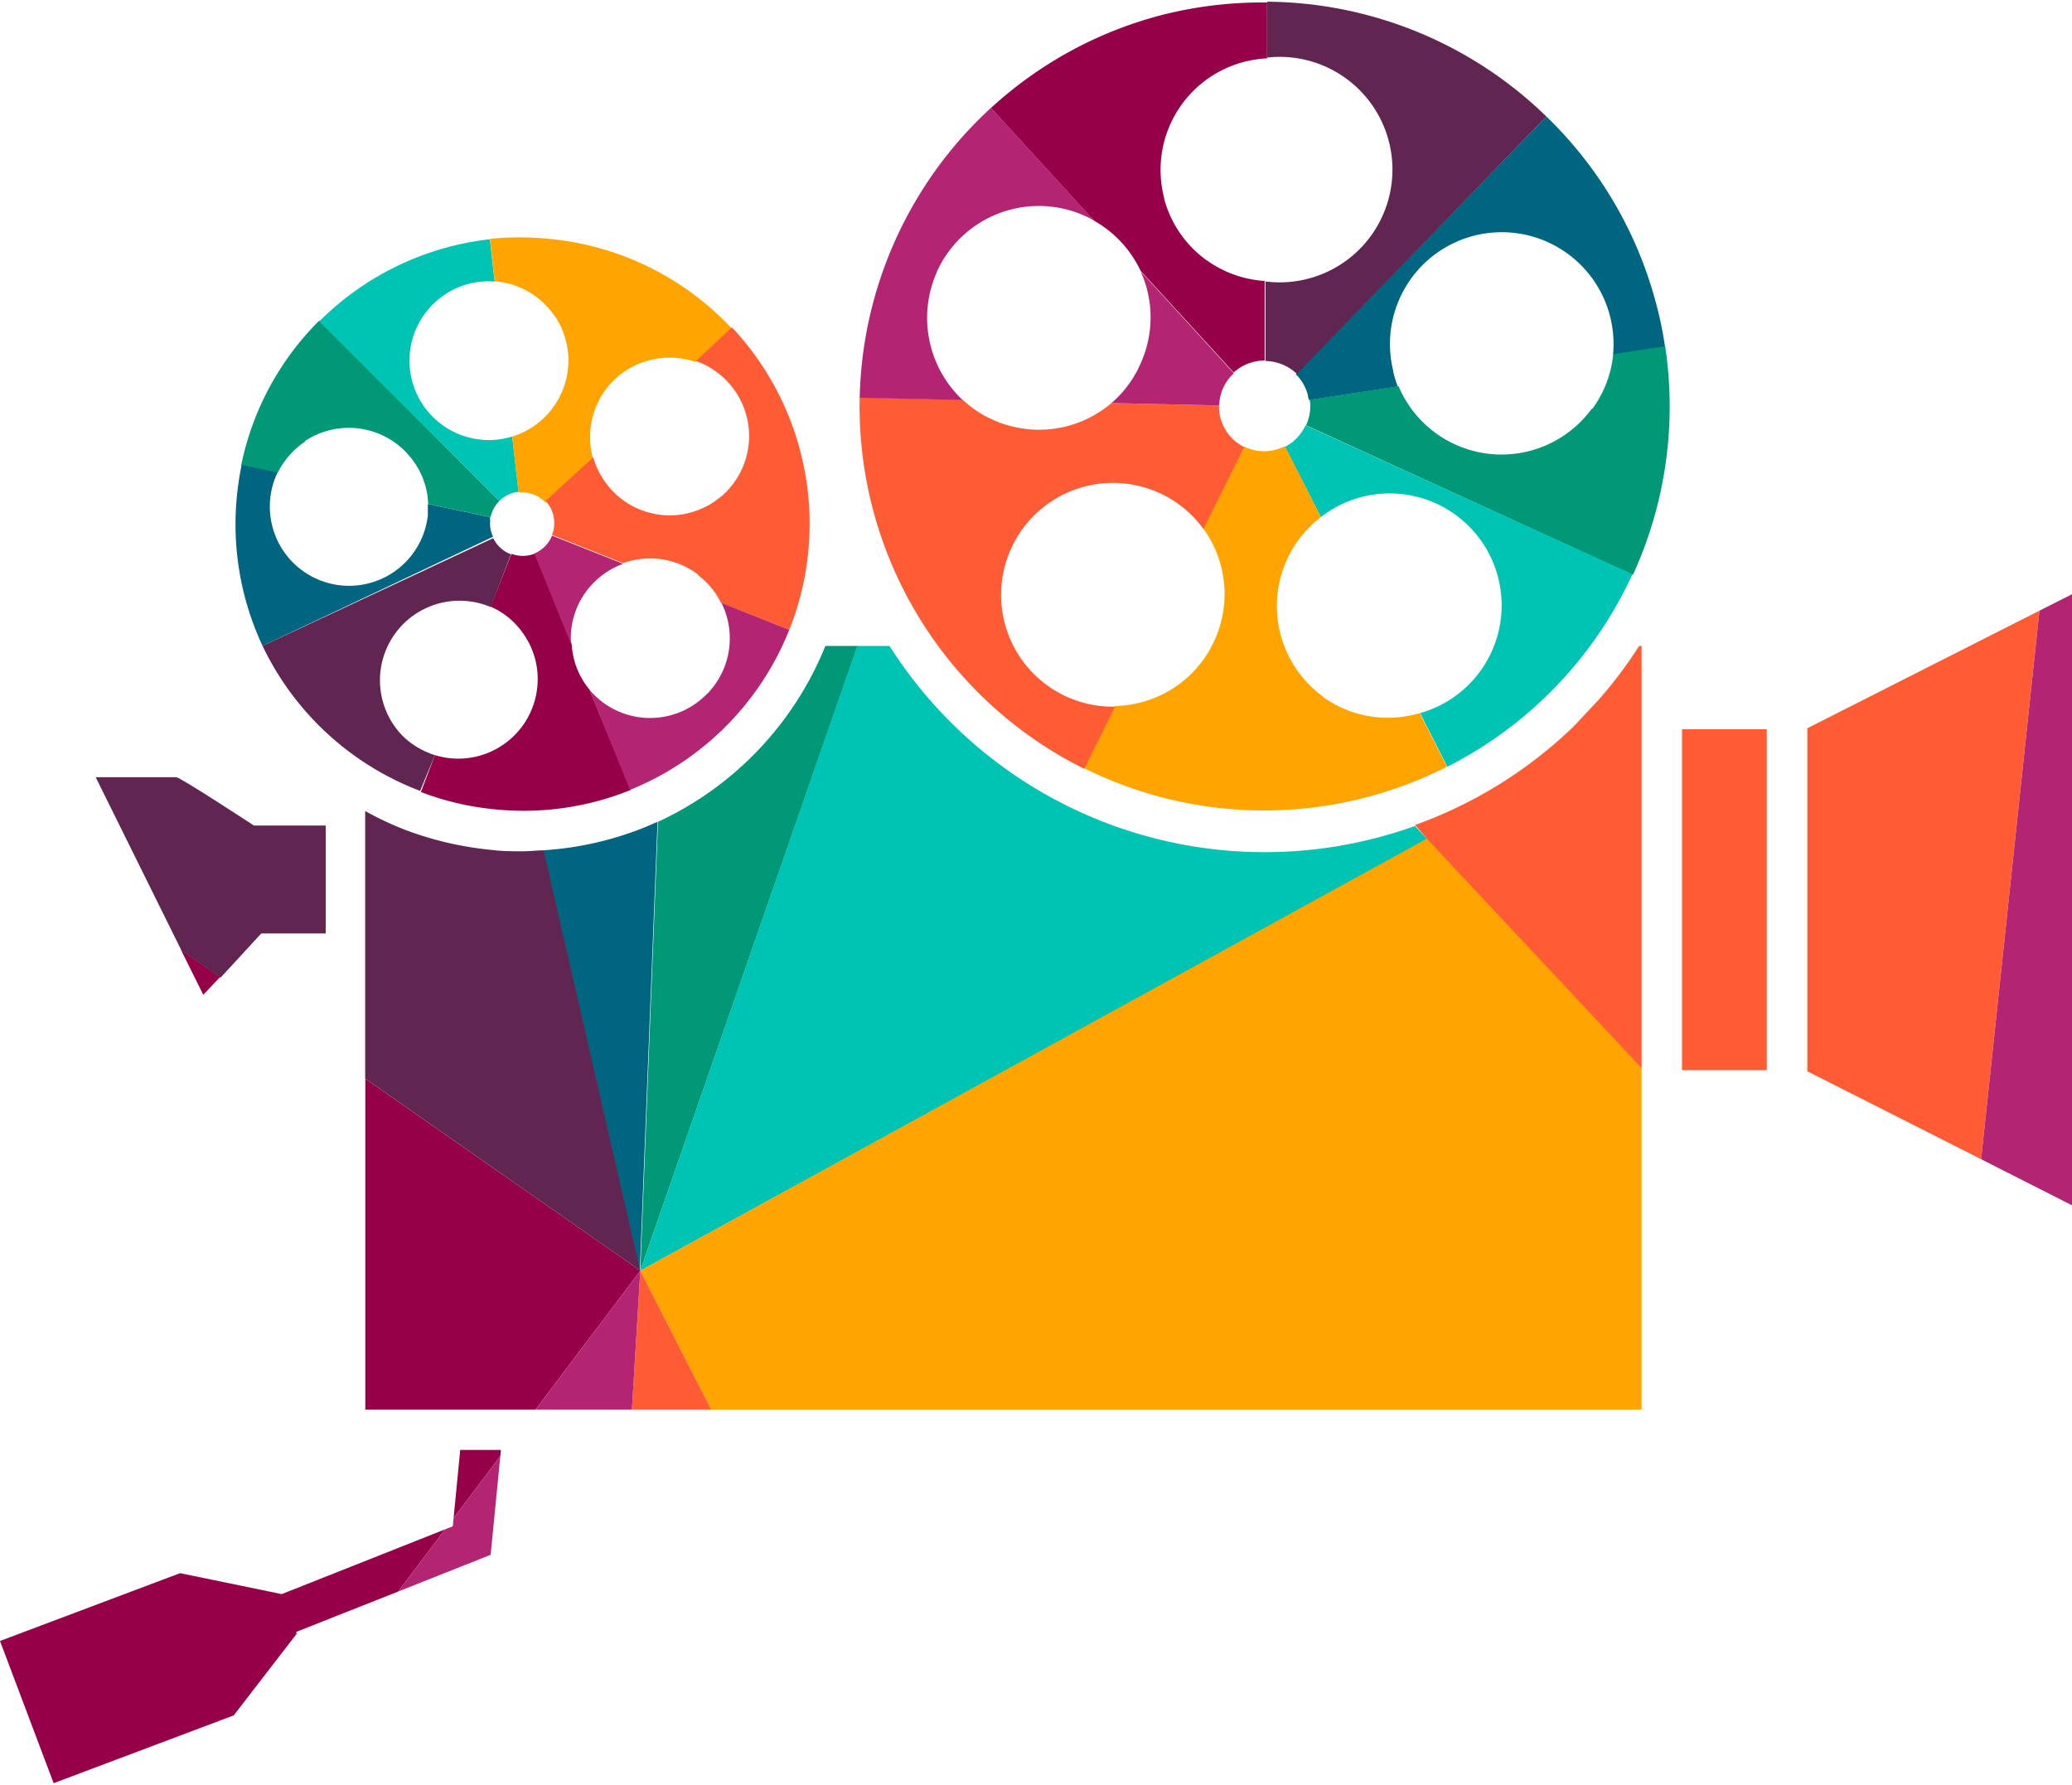 <svg xmlns:xlink="http://www.w3.org/1999/xlink" viewBox="0 0 128.63 110.61" xmlns="http://www.w3.org/2000/svg" width="195"  height="168" ><path d="m112.2 66.41 10.79 5.46 3.62-34.06-14.41 7.3v.06 21.17z" fill="#FF5C35"></path><path d="m128.63 74.73v-37.94l-2.02 1.02-3.62 34.06z" fill="#B32572"></path><path d="m104.42 45.17h5.26v21.17h-5.26z" fill="#FF5C35"></path><path d="m14.51 106.4 3.91-5.07-.04-.11 6.34-2.51 2.91-3.86-10.14 4.02-6.31-1.3-11.18 4.21 3.33 8.83z" fill="#960048"></path><path d="m31.1 89.92h-2.53l-.41 4.23 2.9-3.85z" fill="#960048"></path><path d="m30.46 96.43.6-6.13-2.9 3.85-.05.51-.48.19-2.91 3.86z" fill="#B32572"></path><path d="m13.66 60.56-2.42-1.68 1.38 2.78z" fill="#960048"></path><path d="m16.22 57.85h4v-6.7h-4.46s-4.57-3-4.82-3h-5l5.33 10.77 2.42 1.68z" fill="#602651"></path><path d="m74.91 16.06a6.92 6.92 0 0 1 -2.63-3.79.43.43 0 0 0 0 0v-.05a6.93 6.93 0 0 1 6.38-8.7v-3.47a25.19 25.19 0 0 0 -6.66.81 24.92 24.92 0 0 0 -10.48 5.74l6.4 7 .19.11a7 7 0 0 1 2.7 3l5.78 6.31a2.84 2.84 0 0 1 1.17-.64 2.76 2.76 0 0 1 .75-.1v-4.94a6.92 6.92 0 0 1 -3.63-1.31" fill="#960048"></path><path d="m98.82 25.27a6.94 6.94 0 0 1 -12-1.4l-5.51.84a2.77 2.77 0 0 1 -.23 1.59l20.29 9.29a25.07 25.07 0 0 0 2-14.22l-3.22.49a6.82 6.82 0 0 1 -1.29 3.41" fill="#009877"></path><path d="m81.05 26.3a2.82 2.82 0 0 1 -1.28 1.34l2.23 4.36a6.95 6.95 0 1 1 6.16 12.17l1.69 3.33a25.12 25.12 0 0 0 11.49-11.95z" fill="#00C4B3"></path><path d="m96 7.13-15.56 16a2.74 2.74 0 0 1 .75 1.29c0 .1.05.21.07.31l5.51-.84a7.72 7.72 0 0 1 -.27-.89.09.09 0 0 1 0-.05 6.94 6.94 0 1 1 13.64-1.06l3.22-.49a22.24 22.24 0 0 0 -.57-2.74 25 25 0 0 0 -6.79-11.53" fill="#006580"></path><path d="m78.66 0v3.47a7 7 0 1 1 -.1 13.9v4.94a2.88 2.88 0 0 1 1.95.8l15.49-15.98a25.13 25.13 0 0 0 -17.34-7.13" fill="#602651"></path><path d="m82.17 43.17a6.95 6.95 0 0 1 -.17-11.17l-2.23-4.4a2.83 2.83 0 0 1 -.55.21 2.75 2.75 0 0 1 -2-.2l-2.53 5.09a6.92 6.92 0 0 1 .48 7.41 5.87 5.87 0 0 1 -.47.75 7.5 7.5 0 0 1 -.56.68 6.94 6.94 0 0 1 -4.92 2.19l-1.92 3.86a25.1 25.1 0 0 0 22.53-.09l-1.69-3.33a6.89 6.89 0 0 1 -6-1" fill="#FFA400"></path><path d="m62.49 26.28a6.39 6.39 0 0 1 -.83-.31 6.54 6.54 0 0 1 -.79-.41 7.09 7.09 0 0 1 -1.11-.85l-6.39-.14a25.13 25.13 0 0 0 13.94 23.06l1.92-3.86a6.94 6.94 0 0 1 -6.23-10.27 5.87 5.87 0 0 1 .47-.75 7.74 7.74 0 0 1 .57-.69 6.94 6.94 0 0 1 9.13-.86 6.82 6.82 0 0 1 1.54 1.54l2.53-5.09a2.82 2.82 0 0 1 -1.47-1.79 2.7 2.7 0 0 1 -.09-.79l-6.68-.15a6.92 6.92 0 0 1 -6.5 1.36" fill="#FF5C35"></path><path d="m58.15 16.79a6.95 6.95 0 0 1 9.18-3.5 6.54 6.54 0 0 1 .59.3l-6.4-7a25.17 25.17 0 0 0 -8.15 18l6.39.14a7 7 0 0 1 -1.61-7.92" fill="#B32572"></path><path d="m70.81 16.74a6.92 6.92 0 0 1 0 5.72 6.78 6.78 0 0 1 -1.81 2.46l6.69.15a2.8 2.8 0 0 1 .91-2z" fill="#B32572"></path><path d="m22.68 66.87v20.54h10.57l6.5-8.62z" fill="#960048"></path><path d="m39.75 78.79 13.49-38.79h-2a20.49 20.49 0 0 1 -10.39 10.92z" fill="#009877"></path><path d="m39.75 78.79 48.86-26.79-.77-.82a27.59 27.59 0 0 1 -32.62-11.18h-2z" fill="#00C4B3"></path><path d="m33.72 52.69 6 26.1 1.1-27.87-.79.34a20.2 20.2 0 0 1 -6.34 1.43" fill="#006580"></path><path d="m39.75 78.79-6-26.1c-.43 0-.85.06-1.28.06-.65 0-1.31 0-2-.09a20.78 20.78 0 0 1 -5.29-1.23 19.85 19.85 0 0 1 -2.51-1.18v16.61z" fill="#602651"></path><path d="m88.61 51.95-48.86 26.84 4.4 8.62h57.76v-21.25z" fill="#FFA400"></path><path d="m39.75 78.79-.52 8.62h4.92z" fill="#FF5C35"></path><path d="m39.75 78.79-6.5 8.62h5.98z" fill="#B32572"></path><path d="m88.61 52 13.3 14.21v-26.21h-.15a27.09 27.09 0 0 1 -1.91 2.63l-.52.62-.11.12-1.53 1.63a27.57 27.57 0 0 1 -9.85 6.12z" fill="#FF5C35"></path><path d="m30.46 37.56a4.81 4.81 0 0 1 2.09 1.77 4.87 4.87 0 0 1 .81 3.17.08.08 0 0 1 0 0 4.93 4.93 0 0 1 -6.36 4.28l-.87 2.29a17.45 17.45 0 0 0 4.64 1.08 17.71 17.71 0 0 0 8.39-1.21l-2.57-6.24-.1-.12a4.86 4.86 0 0 1 -1-2.69l-2.28-5.63a2 2 0 0 1 -.94.14 2.08 2.08 0 0 1 -.52-.12z" fill="#960048"></path><path d="m18.93 27.28a4.93 4.93 0 0 1 6.83 1.38 4.78 4.78 0 0 1 .82 2.53l3.88.81a2 2 0 0 1 .54-1l-11.18-11.2a17.66 17.66 0 0 0 -4.85 9l2.26.47a5 5 0 0 1 1.7-1.95" fill="#009877"></path><path d="m32.19 30.43-.39-3.43a4.93 4.93 0 0 1 -4.19-8.81 4.8 4.8 0 0 1 3.1-.81l-.3-2.63a17.79 17.79 0 0 0 -10.59 5.1l11.18 11.15a2 2 0 0 1 1.19-.57" fill="#00C4B3"></path><path d="m16.3 40 14.31-6.78a1.92 1.92 0 0 1 -.18-1 .83.83 0 0 1 0-.22l-3.87-.81v.64.07a4.92 4.92 0 1 1 -9.33-2.67l-2.23-.47c-.13.64-.23 1.29-.3 2a17.83 17.83 0 0 0 1.6 9.24" fill="#006580"></path><path d="m16.3 40a17.87 17.87 0 0 0 9.78 9l.92-2.22a5 5 0 0 1 -2-1.19 4.94 4.94 0 0 1 5.47-8l1.25-3.28a2 2 0 0 1 -1.1-1z" fill="#602651"></path><path d="m34.44 19.51a4.94 4.94 0 0 1 -2.64 7.49l.39 3.48a2 2 0 0 1 .42 0 2 2 0 0 1 1.26.62l2.94-2.75a4.94 4.94 0 0 1 1.52-5.05 5 5 0 0 1 .5-.38 5 5 0 0 1 4.36-.55l2.23-2.09a17.75 17.75 0 0 0 -11.31-5.55 17.47 17.47 0 0 0 -3.69 0l.29 2.63a4.91 4.91 0 0 1 3.73 2.18" fill="#FFA400"></path><path d="m43.34 35.61a5.82 5.82 0 0 1 .48.41 6.14 6.14 0 0 1 .42.47 4.88 4.88 0 0 1 .52.84l4.24 1.67a17.57 17.57 0 0 0 1.18-4.9 17.81 17.81 0 0 0 -4.74-13.88l-2.23 2.09a5 5 0 0 1 2.47 1.93 4.93 4.93 0 0 1 -.87 6.45l-.5.38a6 6 0 0 1 -.55.31 4.91 4.91 0 0 1 -6.28-1.69 4.81 4.81 0 0 1 -.65-1.4l-2.96 2.71a2 2 0 0 1 .4 2.11l4.41 1.75a4.93 4.93 0 0 1 4.66.71" fill="#FF5C35"></path><g fill="#B32572"><path d="m43.87 43a4.92 4.92 0 0 1 -6.49.47 6 6 0 0 1 -.47-.41 3.49 3.49 0 0 1 -.32-.35l2.52 6.23a17.86 17.86 0 0 0 9.89-9.94l-4.21-1.67a4.94 4.94 0 0 1 -.9 5.66" fill="#B32572"></path><path d="m35.45 39.89a4.89 4.89 0 0 1 1.4-3.81 5 5 0 0 1 1.83-1.18l-4.41-1.75a2 2 0 0 1 -1.1 1.11z" fill="#B32572"></path></g></svg>